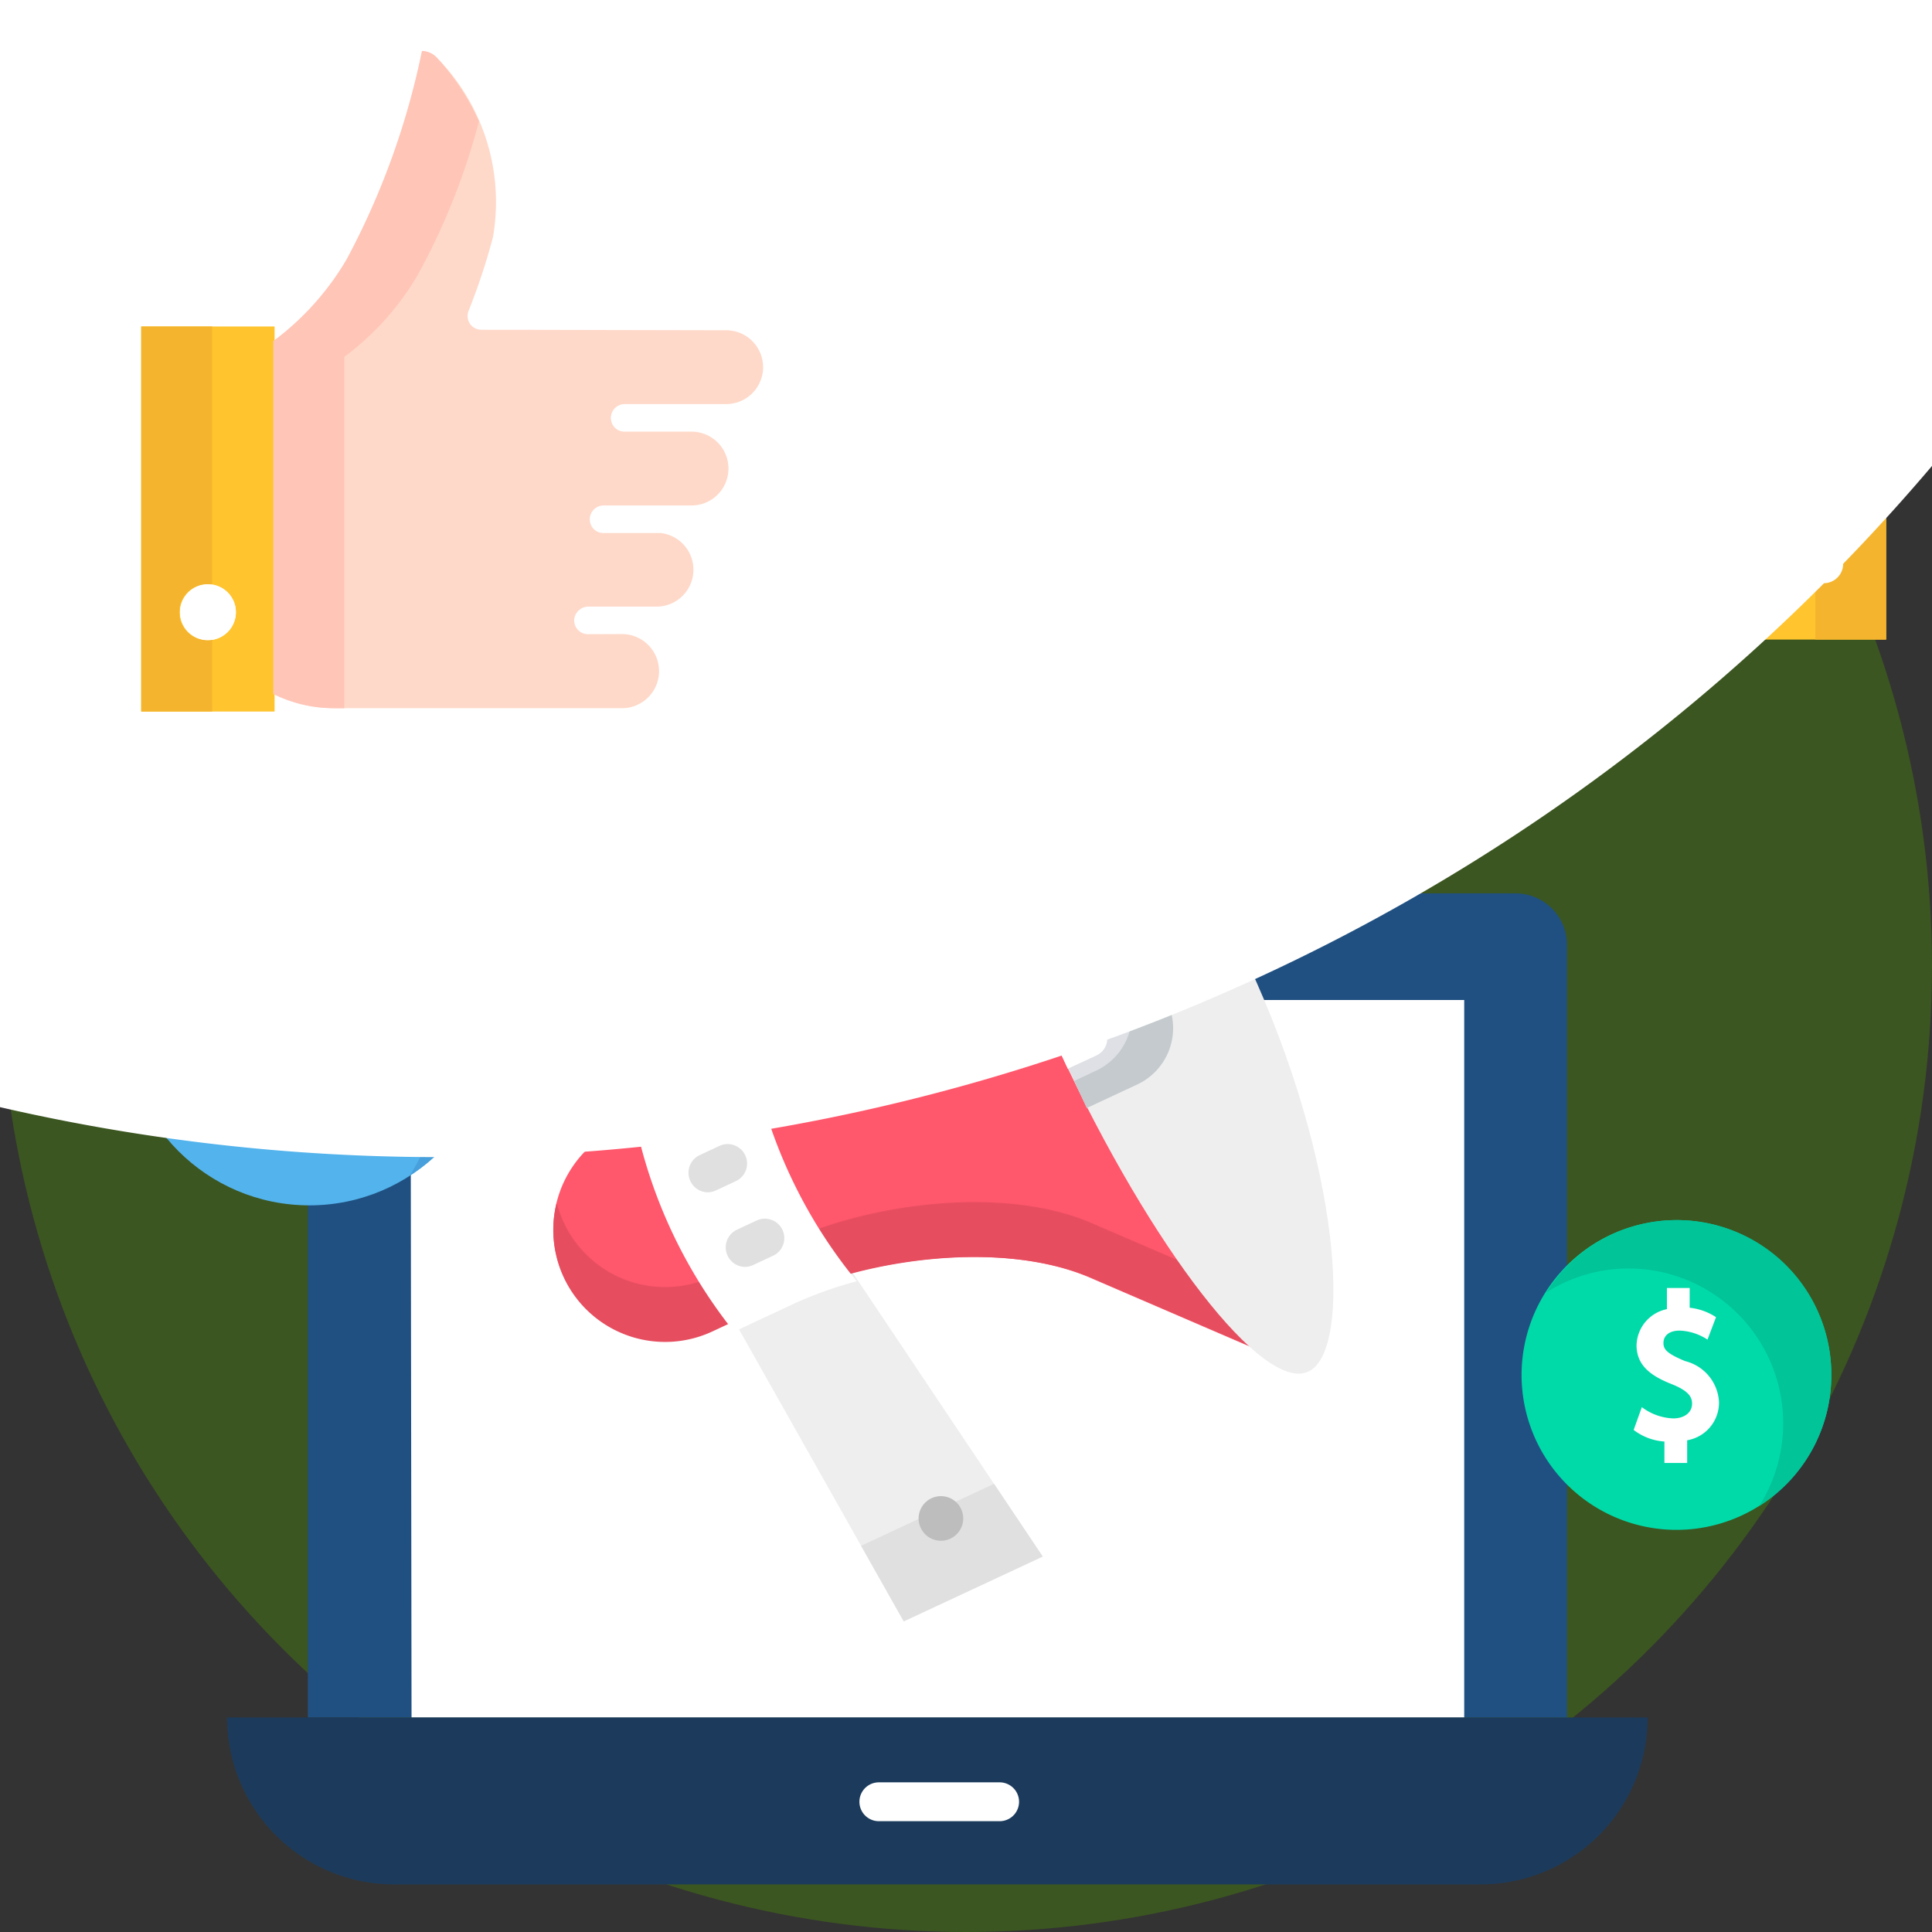 <svg id="Grupo_1071186" data-name="Grupo 1071186" xmlns="http://www.w3.org/2000/svg" width="74" height="74" viewBox="0 0 74 74">
  <rect x="0" y="0" width="74" height="74" fill="#333333" stroke="none"/>
  <g id="XMLID_3322_">
    <circle id="Elipse_5677" data-name="Elipse 5677" cx="37" cy="37" r="37" fill="#3b5620"/>
  </g>
  <g id="XMLID_1749_">
    <g id="XMLID_1548_" transform="translate(8.7 25.047)">
      <g id="XMLID_1921_" transform="translate(0 9.171)">
        <g id="XMLID_1939_" transform="translate(3.089)">
          <path id="Trazado_805249" data-name="Trazado 805249" d="M125.476,229.932H81.19a1.972,1.972,0,0,0-1.971,1.973V261.5h48.229V231.905A1.972,1.972,0,0,0,125.476,229.932Z" transform="translate(-79.217 -229.932)" fill="#205081"/>
        </g>
        <g id="XMLID_1938_" transform="translate(7.025 4.084)">
          <path id="Trazado_805250" data-name="Trazado 805250" d="M146.024,257.376H105.666l.038,27.483h40.32Z" transform="translate(-105.666 -257.376)" fill="#fff"/>
        </g>
        <g id="XMLID_3056_" transform="translate(0 31.567)">
          <g id="XMLID_1937_">
            <path id="Trazado_805251" data-name="Trazado 805251" d="M106.478,448.442H64.854a6.392,6.392,0,0,1-6.392-6.392H112.87A6.392,6.392,0,0,1,106.478,448.442Z" transform="translate(-58.462 -442.051)" fill="#1c3b5c"/>
          </g>
        </g>
        <g id="XMLID_1936_" transform="translate(24.218 34.05)">
          <path id="Trazado_805252" data-name="Trazado 805252" d="M226.566,460.222H221.94a.744.744,0,1,1,0-1.488h4.626a.744.744,0,1,1,0,1.488Z" transform="translate(-221.196 -458.734)" fill="#fff"/>
        </g>
      </g>
      <g id="XMLID_2036_" transform="translate(12.448)">
        <g id="XMLID_3615_" transform="translate(6.68 22.996)">
          <g id="XMLID_612_">
            <g id="XMLID_3617_">
              <path id="Trazado_805253" data-name="Trazado 805253" d="M199.109,334.413l-5.324,2.483L187,324.866l4.356-2.031Z" transform="translate(-186.998 -322.835)" fill="#eee"/>
            </g>
            <g id="XMLID_616_" transform="translate(5.154 8.792)">
              <path id="Trazado_805254" data-name="Trazado 805254" d="M228.589,384.7l-1.866-2.785-5.091,2.374,1.633,2.894Z" transform="translate(-221.632 -381.917)" fill="#e0e0e0"/>
            </g>
          </g>
          <g id="XMLID_3616_" transform="translate(7.075 8.981)">
            <circle id="Elipse_5678" data-name="Elipse 5678" cx="0.855" cy="0.855" r="0.855" transform="matrix(0.906, -0.423, 0.423, 0.906, 0, 0.723)" fill="#bdbdbd"/>
          </g>
        </g>
        <g id="XMLID_3585_">
          <g id="XMLID_3592_" transform="translate(0 0.616)">
            <g id="XMLID_3614_">
              <path id="Trazado_805255" data-name="Trazado 805255" d="M155.487,180.2c-1.055,3.518-4.9,7.008-8.01,8.459l-2.894,1.35a4.284,4.284,0,0,0,3.62,7.765l2.894-1.35c3.11-1.45,8.255-2.153,11.627-.7l7.44,3.206-12.351-26.491Z" transform="translate(-142.11 -172.444)" fill="#ff576b"/>
            </g>
            <g id="XMLID_3594_" transform="translate(0.043 20.382)">
              <path id="Trazado_805256" data-name="Trazado 805256" d="M163.013,310.205c-3.373-1.454-8.517-.751-11.627.7l-2.894,1.35a4.281,4.281,0,0,1-5.962-2.831,4.283,4.283,0,0,0,5.962,4.934l2.894-1.35c3.11-1.45,8.255-2.153,11.627-.7l7.44,3.206-1.227-2.633Z" transform="translate(-142.398 -309.405)" fill="#e64e60"/>
            </g>
          </g>
          <g id="XMLID_3591_" transform="translate(15.463)">
            <path id="Trazado_805257" data-name="Trazado 805257" d="M257.217,180.187c3.528,7.568,4.023,14.805,2.3,15.609s-5.981-4.679-9.51-12.247-4.991-14.354-3.267-15.158S253.688,172.619,257.217,180.187Z" transform="translate(-246.016 -168.307)" fill="#eee"/>
          </g>
          <g id="XMLID_3587_" transform="translate(18.468 11.951)">
            <g id="XMLID_3590_">
              <path id="Trazado_805258" data-name="Trazado 805258" d="M266.208,249.74l2.012,4.314,1.931-.9a2.38,2.38,0,0,0-2.011-4.314Z" transform="translate(-266.208 -248.616)" fill="#dee0e5"/>
            </g>
            <g id="XMLID_3589_" transform="translate(1.529 0)">
              <path id="Trazado_805259" data-name="Trazado 805259" d="M280.047,249.992a2.38,2.38,0,0,0-2.238-1.373,2.381,2.381,0,0,1-.488,4.01l-.839.391.483,1.035,1.931-.9A2.38,2.38,0,0,0,280.047,249.992Z" transform="translate(-276.482 -248.617)" fill="#c4cacd"/>
            </g>
          </g>
          <g id="XMLID_2509_" transform="translate(19.153 14.016)">
            <path id="Trazado_805260" data-name="Trazado 805260" d="M272.852,262.905a.712.712,0,0,0-.947-.346l-1.1.511.6,1.295,1.1-.511A.715.715,0,0,0,272.852,262.905Z" transform="translate(-270.808 -262.492)" fill="#fff"/>
          </g>
        </g>
        <g id="XMLID_3579_" transform="translate(3.17 15.474)">
          <g id="XMLID_2568_">
            <path id="Trazado_805261" data-name="Trazado 805261" d="M165.611,273.646l-2.2,1.025a19.141,19.141,0,0,0,3.8,8.1l2.3-1.075a14.965,14.965,0,0,1,2.4-.857,19.048,19.048,0,0,1-4-8.555A15.086,15.086,0,0,1,165.611,273.646Z" transform="translate(-163.413 -272.285)" fill="#fff"/>
          </g>
          <g id="XMLID_3580_" transform="translate(2.054 3.301)">
            <g id="XMLID_3583_">
              <path id="Trazado_805262" data-name="Trazado 805262" d="M177.946,296.31a.748.748,0,0,1-.315-1.419l.767-.358a.744.744,0,1,1,.629,1.349l-.767.358A.741.741,0,0,1,177.946,296.31Z" transform="translate(-177.214 -294.464)" fill="#e0e0e0"/>
            </g>
            <g id="XMLID_5409_" transform="translate(1.426 2.857)">
              <path id="Trazado_805263" data-name="Trazado 805263" d="M187.529,315.509a.748.748,0,0,1-.315-1.419l.767-.358a.744.744,0,1,1,.629,1.349l-.767.358A.742.742,0,0,1,187.529,315.509Z" transform="translate(-186.797 -313.663)" fill="#e0e0e0"/>
            </g>
          </g>
        </g>
      </g>
    </g>
    <g id="XMLID_1750_">
      <g id="XMLID_1141_" transform="translate(4.751 31.956)">
        <g id="XMLID_3300_">
          <g id="XMLID_2108_">
            <ellipse id="Elipse_5679" data-name="Elipse 5679" cx="7.099" cy="7.106" rx="7.099" ry="7.106" fill="#53b3ec"/>
          </g>
          <g id="XMLID_3303_" transform="translate(1.126)">
            <path id="Trazado_805264" data-name="Trazado 805264" d="M52.56,221.838A7.1,7.1,0,0,0,39.487,218a7.1,7.1,0,0,1,9.813,9.812A7.1,7.1,0,0,0,52.56,221.838Z" transform="translate(-39.487 -214.732)" fill="#479fdb"/>
          </g>
        </g>
        <g id="XMLID_2100_" transform="translate(2.698 3.501)">
          <g id="XMLID_2105_">
            <path id="Trazado_805265" data-name="Trazado 805265" d="M53.626,240.445c0-1.35-.673-2.188-1.758-2.188s-1.818.937-1.818,2.28c.012,1.524.9,2.206,1.768,2.206C52.718,242.744,53.626,242.033,53.626,240.445Zm-1.788,1.263c-.507,0-.593-.834-.584-1.2,0-.451.123-1.213.584-1.213.508,0,.584.748.584,1.193C52.422,240.853,52.365,241.705,51.838,241.708Z" transform="translate(-50.05 -238.257)" fill="#fff"/>
          </g>
          <g id="XMLID_2104_" transform="translate(1.779 0)">
            <path id="Trazado_805266" data-name="Trazado 805266" d="M66.1,238.258l-4.095,7.209h1.14l4.1-7.209Z" transform="translate(-62.005 -238.258)" fill="#fff"/>
          </g>
          <g id="XMLID_2101_" transform="translate(5.238 2.683)">
            <path id="Trazado_805267" data-name="Trazado 805267" d="M87.065,256.286c-.9,0-1.818.708-1.818,2.29.011,1.517.9,2.2,1.767,2.2.895,0,1.8-.71,1.8-2.3C88.812,257.125,88.143,256.286,87.065,256.286Zm-.03,3.451c-.494-.006-.6-.836-.594-1.2,0-.584.186-1.213.594-1.213.528,0,.584.834.584,1.193S87.562,259.744,87.035,259.737Z" transform="translate(-85.247 -256.286)" fill="#fff"/>
          </g>
        </g>
      </g>
      <g id="XMLID_1751_" transform="translate(30.927 5.191)">
        <g id="XMLID_1497_" transform="translate(27.391 41.542)">
          <g id="XMLID_2456_">
            <g id="XMLID_1547_">
              <path id="Trazado_805268" data-name="Trazado 805268" d="M397.789,325.891a5.932,5.932,0,1,1,5.913-5.932A5.929,5.929,0,0,1,397.789,325.891Z" transform="translate(-391.876 -314.027)" fill="#00daa9"/>
            </g>
            <g id="XMLID_2458_" transform="translate(0.916)">
              <path id="Trazado_805269" data-name="Trazado 805269" d="M408.939,319.959a5.907,5.907,0,0,0-10.91-3.165,5.863,5.863,0,0,1,3.148-.914,5.931,5.931,0,0,1,5,9.1A5.936,5.936,0,0,0,408.939,319.959Z" transform="translate(-398.029 -314.027)" fill="#01c499"/>
            </g>
          </g>
          <g id="XMLID_1498_" transform="translate(4.255 2.601)">
            <g id="XMLID_1549_">
              <path id="Trazado_805270" data-name="Trazado 805270" d="M422.445,334.307c-.714-.295-.834-.454-.834-.7,0-.227.164-.47.624-.47a2.081,2.081,0,0,1,1.063.345l.326-.859a2.269,2.269,0,0,0-1.009-.362v-.755h-.871v.809a1.449,1.449,0,0,0-1.163,1.386c0,.841.662,1.217,1.379,1.5.658.267.747.512.747.737,0,.336-.292.562-.724.562a2.127,2.127,0,0,1-1.2-.431l-.313.873a2.172,2.172,0,0,0,1.178.444v.82h.871v-.868a1.465,1.465,0,0,0,1.22-1.454A1.705,1.705,0,0,0,422.445,334.307Z" transform="translate(-420.47 -331.506)" fill="#fff"/>
            </g>
          </g>
        </g>
        <g id="XMLID_1752_">
          <g id="XMLID_3269_">
            <g id="XMLID_1755_">
              <path id="Trazado_805271" data-name="Trazado 805271" d="M213.733,46.744a5.932,5.932,0,1,1,5.913-5.932A5.929,5.929,0,0,1,213.733,46.744Z" transform="translate(-207.82 -34.88)" fill="#00daa9"/>
            </g>
            <g id="XMLID_3272_" transform="translate(0.916)">
              <path id="Trazado_805272" data-name="Trazado 805272" d="M224.883,40.812a5.907,5.907,0,0,0-10.91-3.165,5.863,5.863,0,0,1,3.148-.914,5.931,5.931,0,0,1,5,9.1A5.936,5.936,0,0,0,224.883,40.812Z" transform="translate(-213.973 -34.88)" fill="#01c499"/>
            </g>
          </g>
          <g id="XMLID_1753_" transform="translate(4.255 2.601)">
            <g id="XMLID_1754_">
              <path id="Trazado_805273" data-name="Trazado 805273" d="M238.388,55.159c-.714-.295-.834-.454-.834-.7,0-.227.164-.47.624-.47a2.082,2.082,0,0,1,1.063.345l.326-.859a2.269,2.269,0,0,0-1.009-.362v-.755h-.871v.809a1.449,1.449,0,0,0-1.163,1.386c0,.841.662,1.217,1.379,1.5.658.267.747.512.747.737,0,.336-.292.562-.724.562a2.127,2.127,0,0,1-1.2-.431l-.313.873a2.172,2.172,0,0,0,1.178.444v.82h.871v-.868a1.465,1.465,0,0,0,1.22-1.454A1.705,1.705,0,0,0,238.388,55.159Z" transform="translate(-236.413 -52.358)" fill="#fff"/>
            </g>
          </g>
        </g>
      </g>
      <g id="XMLID_3650_" transform="translate(48.771 5.58)">
        <g id="XMLID_3660_">
          <g id="XMLID_3665_" transform="translate(0.003)">
            <g id="XMLID_3668_">
              <path id="Trazado_805274" data-name="Trazado 805274" d="M351.217,37.495H327.754l-.007,13.141h23.47Z" transform="translate(-327.747 -37.495)" fill="#eee"/>
            </g>
            <g id="XMLID_3667_" transform="translate(20.759)">
              <path id="Trazado_805275" data-name="Trazado 805275" d="M467.238,37.495h2.712V50.636h-2.712Z" transform="translate(-467.238 -37.495)" fill="#e0e0e0"/>
            </g>
          </g>
          <g id="XMLID_3661_" transform="translate(0 13.141)">
            <g id="XMLID_3664_">
              <path id="Trazado_805276" data-name="Trazado 805276" d="M327.73,125.8l0,5.775H351.2V125.8Z" transform="translate(-327.727 -125.799)" fill="#ffc42e"/>
            </g>
            <g id="XMLID_3663_" transform="translate(20.762 0)">
              <path id="Trazado_805277" data-name="Trazado 805277" d="M467.238,125.8h2.712v5.775h-2.712Z" transform="translate(-467.238 -125.799)" fill="#f4b42e"/>
            </g>
          </g>
        </g>
        <g id="XMLID_3656_" transform="translate(7.969 2.984)">
          <g id="XMLID_3659_">
            <path id="Trazado_805278" data-name="Trazado 805278" d="M387.411,64.636l-5.9-3.119a.452.452,0,0,1,0-.8l5.9-3.119a.451.451,0,0,1,.662.4v6.238A.451.451,0,0,1,387.411,64.636Z" transform="translate(-381.275 -57.546)" fill="#ff576b"/>
          </g>
          <g id="XMLID_3658_" transform="translate(0 0)">
            <path id="Trazado_805279" data-name="Trazado 805279" d="M387.411,57.6l-5.9,3.119a.452.452,0,0,0,0,.8l1.885,1,4.673-2.472V58A.451.451,0,0,0,387.411,57.6Z" transform="translate(-381.275 -57.546)" fill="#e64e60"/>
          </g>
        </g>
        <g id="XMLID_3654_" transform="translate(1.681 15.27)">
          <path id="Trazado_805280" data-name="Trazado 805280" d="M341.224,141.592h-1.46a.744.744,0,0,1,0-1.488h1.46a.744.744,0,1,1,0,1.488Z" transform="translate(-339.02 -140.104)" fill="#fff"/>
        </g>
        <g id="Grupo_1066782" data-name="Grupo 1066782" transform="translate(5.301 14.539)">
          <path id="Trazado_805281" data-name="Trazado 805281" d="M374.429,137.147h-5.994a1.257,1.257,0,0,0-2.032,0h-2.31a.744.744,0,0,0,0,1.488h2.31a1.256,1.256,0,0,0,2.032,0h5.994a.744.744,0,0,0,0-1.488Z" transform="translate(-363.35 -136.416)" fill="#fff"/>
          <path id="Trazado_805282" data-name="Trazado 805282" d="M457.515,136.665a74.962,74.962,0,1,0-.732.743A.743.743,0,0,0,457.515,136.665Z" transform="translate(-440.99 -135.189)" fill="#fff"/>
        </g>
      </g>
      <g id="XMLID_1580_">
        <g id="XMLID_1615_" transform="translate(5.409 12.505)">
          <g id="XMLID_1628_">
            <path id="Trazado_805283" data-name="Trazado 805283" d="M36.345,84.029V98.777h5.108V84.029ZM38.9,96.044a1.071,1.071,0,1,1,1.073-1.071A1.072,1.072,0,0,1,38.9,96.044Z" transform="translate(-36.345 -84.029)" fill="#ffc42e"/>
          </g>
          <g id="XMLID_1625_" transform="translate(0 0)">
            <path id="Trazado_805284" data-name="Trazado 805284" d="M38.9,96.044a1.071,1.071,0,1,1,0-2.141,1.089,1.089,0,0,1,.161.013V84.029H36.345V98.777H39.06V96.03A1.066,1.066,0,0,1,38.9,96.044Z" transform="translate(-36.345 -84.029)" fill="#f4b42e"/>
          </g>
        </g>
        <g id="XMLID_1601_">
          <g id="XMLID_30_">
            <path id="Trazado_805285" data-name="Trazado 805285" fill="#fed9c9"/>
            <path id="Trazado_805286" data-name="Trazado 805286" d="M72.7,38.3a5.23,5.23,0,0,1-2.321-.544V24.242a10.547,10.547,0,0,0,2.813-3.14,29.409,29.409,0,0,0,2.878-7.97.8.8,0,0,1,.591.28,7.876,7.876,0,0,1,2.127,6.843,23.988,23.988,0,0,1-.937,2.833.527.527,0,0,0,.491.72l9.378.02a1.413,1.413,0,0,1,0,2.827l-3.887,0a.532.532,0,0,0-.48.756.516.516,0,0,0,.479.3h0l2.561,0a1.413,1.413,0,0,1,0,2.827H83.025a.532.532,0,0,0-.48.756.516.516,0,0,0,.479.3h0l2.186,0h0a1.414,1.414,0,0,1-.145,2.819l-2.611,0a.548.548,0,0,0-.556.5.528.528,0,0,0,.527.556h0l1.3-.005a1.42,1.42,0,1,1,.006,2.84H72.7Z" transform="translate(-59.905 -11.178)" fill="#fed9c9"/>
          </g>
          <g id="XMLID_1602_" transform="translate(10.474 1.954)">
            <path id="Trazado_805287" data-name="Trazado 805287" d="M75.907,21.707a25.783,25.783,0,0,0,2.342-5.878,9.206,9.206,0,0,0-1.59-2.416.8.8,0,0,0-.591-.28,29.408,29.408,0,0,1-2.878,7.97,10.547,10.547,0,0,1-2.813,3.14V37.762a5.231,5.231,0,0,0,2.321.544h.395V24.847A10.548,10.548,0,0,0,75.907,21.707Z" transform="translate(-70.379 -13.133)" fill="#ffc5b7"/>
          </g>
        </g>
        <g id="XMLID_1584_" transform="translate(6.892 22.379)">
          <circle id="Elipse_5680" data-name="Elipse 5680" cx="1.071" cy="1.071" r="1.071" fill="#fff"/>
        </g>
      </g>
    </g>
  </g>
</svg>
